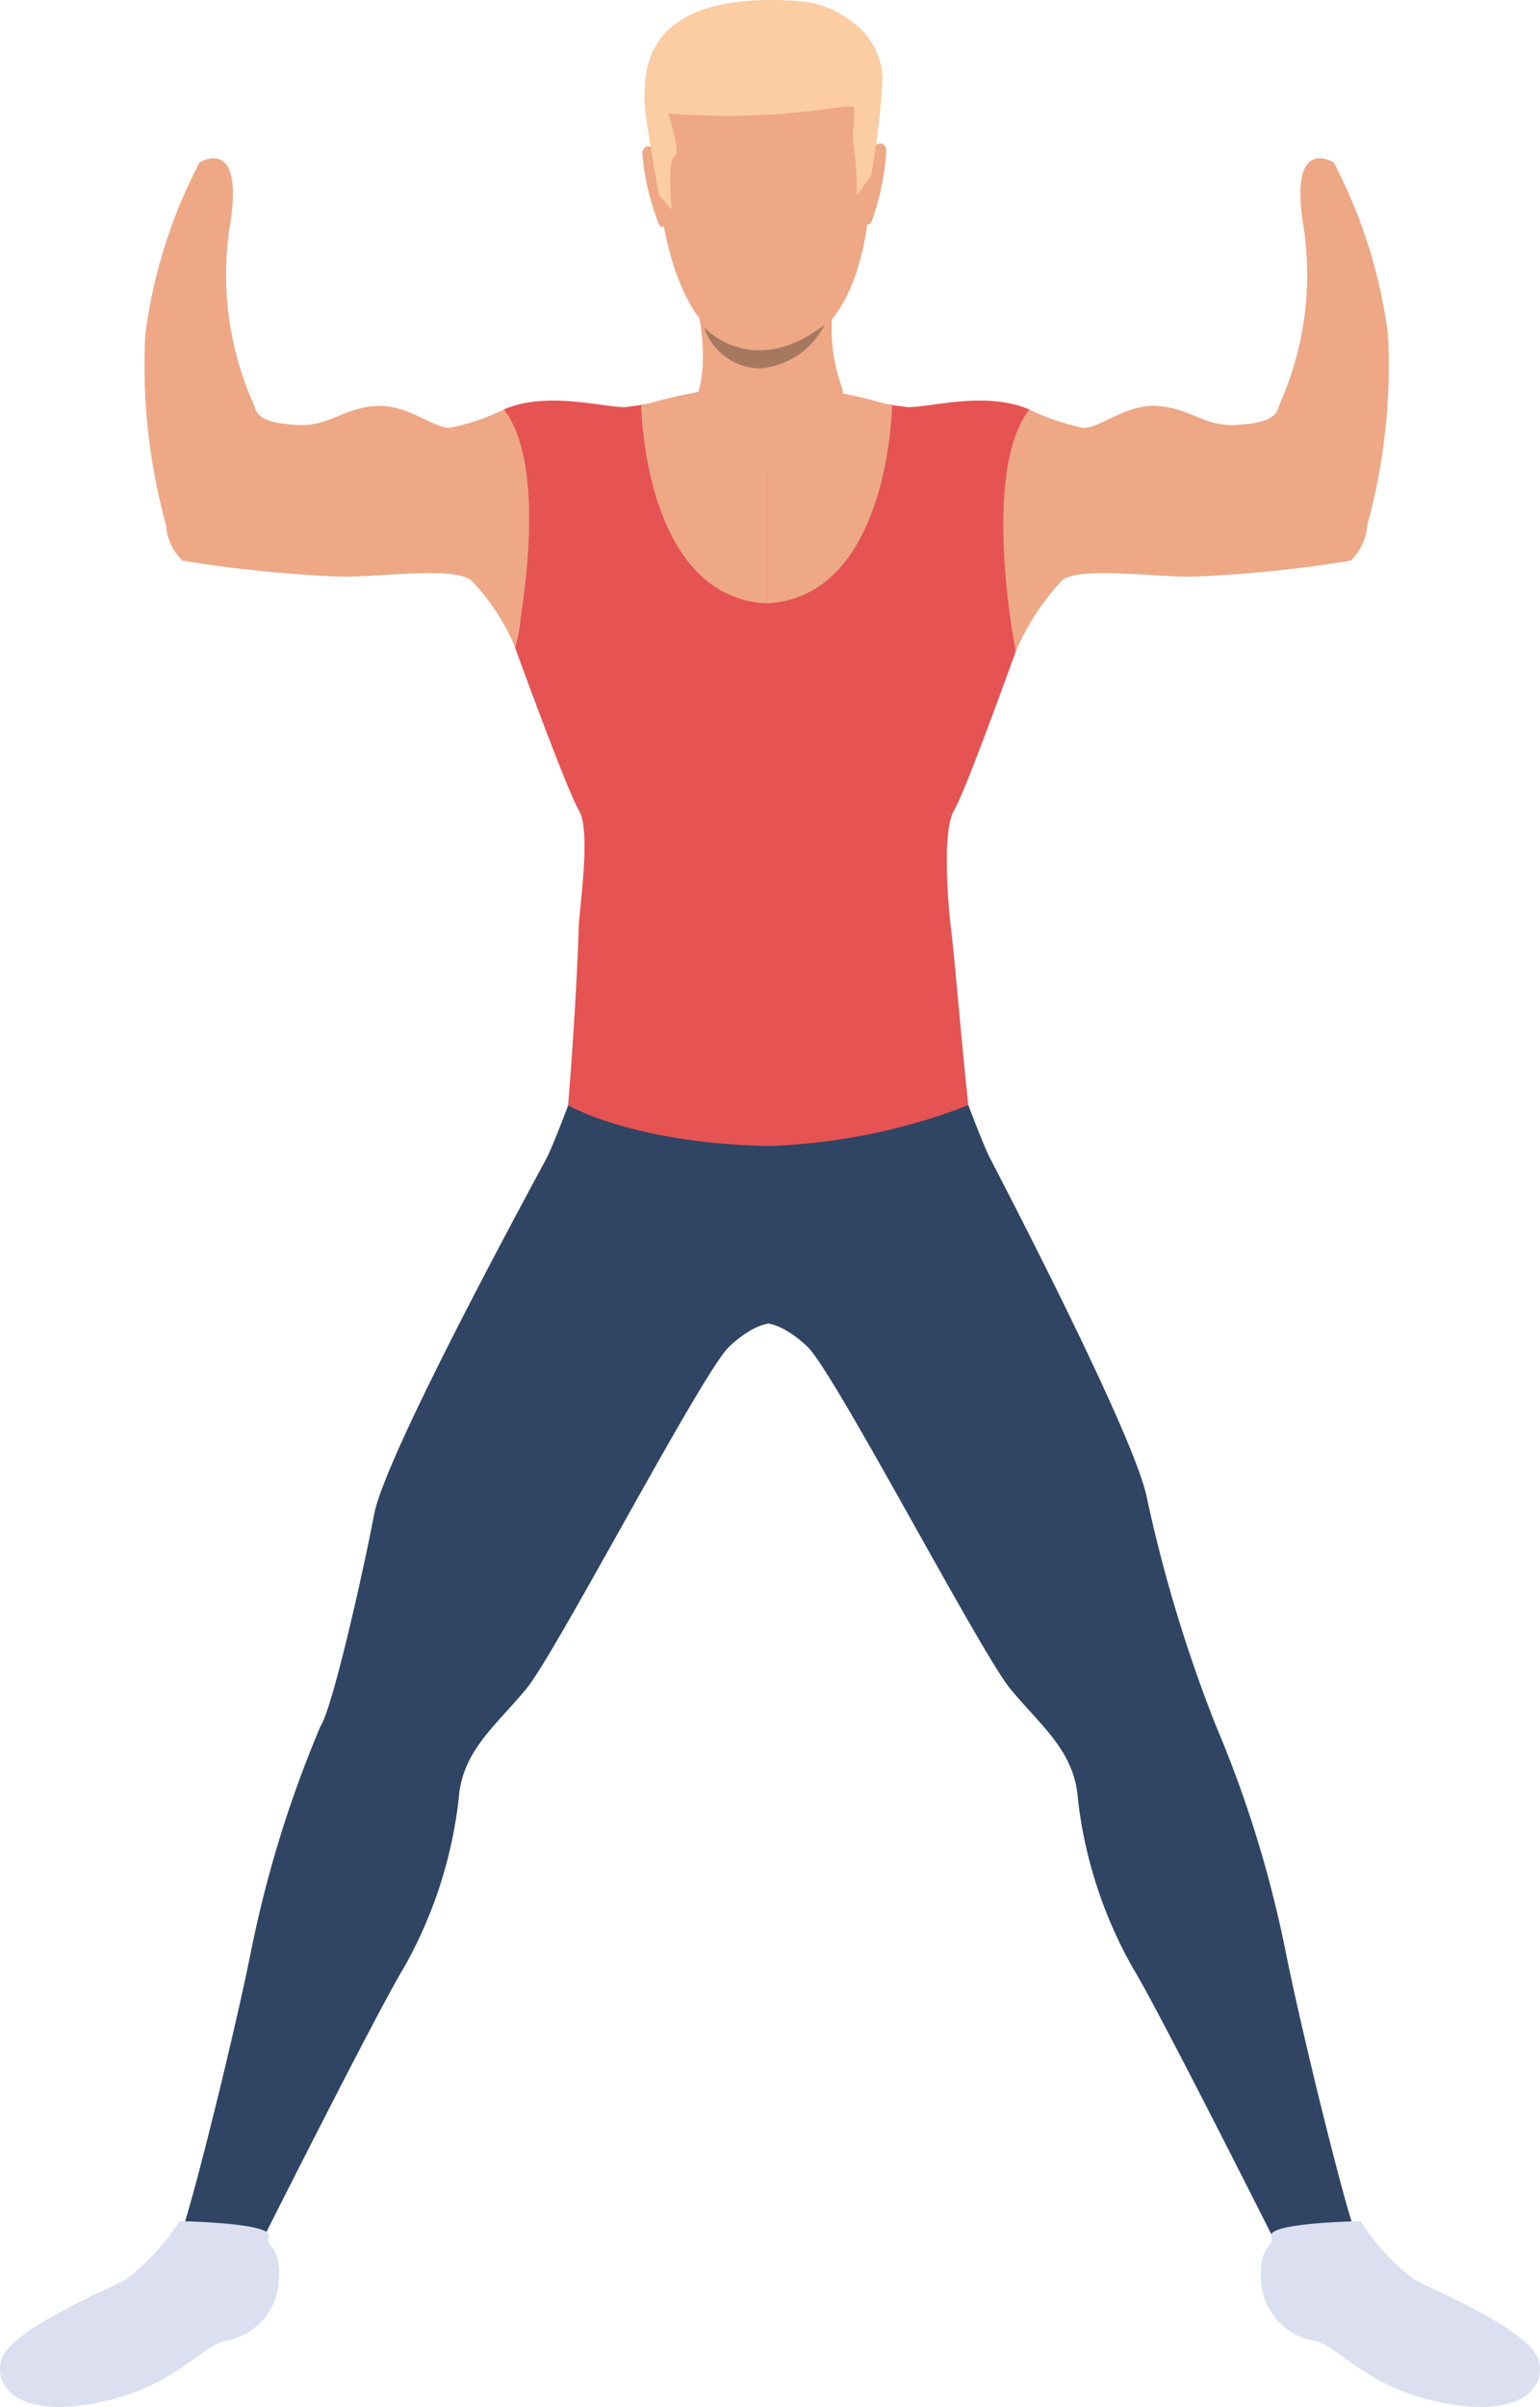 <svg id="Group_8858" data-name="Group 8858" xmlns="http://www.w3.org/2000/svg" width="59.382" height="92.751" viewBox="0 0 59.382 92.751">
    <path id="Path_62" data-name="Path 62" d="M623.063,936.547s.572,1.525.821,2.013,5.607,10.726,6.064,13.126a55.841,55.841,0,0,0,2.668,8.793,44.8,44.8,0,0,1,2.7,8.784c.748,3.66,2.329,9.923,2.661,10.7s-2.869.813-2.869.813-4.657-9.272-5.7-10.98a17.132,17.132,0,0,1-2.121-6.506c-.125-1.871-1.455-2.847-2.619-4.27s-6.778-12.2-7.818-13.176-1.684-.9-1.684-.9v-7.813Z" transform="translate(-585.722 -893.955)" fill="#2f4563"/>
    <path id="Path_63" data-name="Path 63" d="M253.425,936.547s-.572,1.525-.821,2.013-6.206,11.353-6.663,13.753-1.612,7.475-2.069,8.166a44.756,44.756,0,0,0-2.7,8.784c-.748,3.66-2.329,9.923-2.661,10.7s2.869.813,2.869.813,4.657-9.272,5.7-10.98a17.132,17.132,0,0,0,2.12-6.506c.125-1.871,1.455-2.847,2.62-4.27s6.778-12.2,7.817-13.176,1.7-.9,1.7-.9l-.02-7.813Z" transform="translate(-231.515 -893.955)" fill="#2f4563"/>
    <path id="Path_64" data-name="Path 64" d="M940.139,1657.046a8.686,8.686,0,0,0,2.054,2.237c.9.488,4.22,1.854,4.761,2.983.379.791-.14,2.352-3.328,1.836s-4.28-2.237-5.247-2.438a2.5,2.5,0,0,1-2.078-2.364c-.063-1.417.519-1.164.394-1.68S940.139,1657.046,940.139,1657.046Z" transform="translate(-887.68 -1571.453)" fill="#dbdff0"/>
    <path id="Path_65" data-name="Path 65" d="M128.634,1657.046a8.682,8.682,0,0,1-2.054,2.237c-.9.488-4.22,1.854-4.761,2.983-.379.791.14,2.352,3.328,1.836s4.28-2.237,5.247-2.438a2.5,2.5,0,0,0,2.078-2.364c.063-1.417-.519-1.164-.394-1.68S128.634,1657.046,128.634,1657.046Z" transform="translate(-121.712 -1571.453)" fill="#dbdff0"/>
    <path id="Path_66" data-name="Path 66" d="M467.134,484.018c-.849-2.925.428-9.066.428-9.066-1.648-.711-3.77-.088-4.68-.088a21.649,21.649,0,0,1-3.419-.693H455.4a21.647,21.647,0,0,1-3.419.693c-.91,0-3.032-.623-4.68.088,0,0,1.28,6.245.431,9.17,0,0,1.986,5.473,2.466,6.284s.006,3.8-.011,4.558c-.023,1.081-.188,4.158-.407,6.8,0,0,2.434,1.449,7.65,1.573a23.345,23.345,0,0,0,7.78-1.573c-.327-3.15-.538-5.8-.668-6.826-.094-.749-.361-3.724.119-4.534S467.134,484.018,467.134,484.018Z" transform="translate(-427.874 -459.174)" fill="#e55353"/>
    <path id="Path_67" data-name="Path 67" d="M770.913,334.7a9.019,9.019,0,0,0,2.059.7c.658.047,1.68-.952,2.949-.834s1.75.787,2.937.728,1.6-.3,1.68-.738a12.265,12.265,0,0,0,.964-6.816c-.634-3.689,1.151-2.561,1.151-2.561a19.733,19.733,0,0,1,2.091,6.625,23.161,23.161,0,0,1-.8,7.354,2.071,2.071,0,0,1-.634,1.363,50.213,50.213,0,0,1-5.913.611c-1.433.071-4.4-.411-5.2.129a9.421,9.421,0,0,0-1.806,2.767S769.018,337.145,770.913,334.7Z" transform="translate(-731.224 -318.918)" fill="#eea886"/>
    <path id="Path_68" data-name="Path 68" d="M228.3,334.7a9.019,9.019,0,0,1-2.059.7c-.658.047-1.68-.952-2.949-.834s-1.75.787-2.937.728-1.6-.3-1.68-.738a12.271,12.271,0,0,1-.963-6.816c.634-3.689-1.151-2.561-1.151-2.561a19.731,19.731,0,0,0-2.091,6.625,23.163,23.163,0,0,0,.8,7.354,2.07,2.07,0,0,0,.634,1.363,50.211,50.211,0,0,0,5.913.611c1.433.071,4.4-.411,5.2.129a8.449,8.449,0,0,1,1.716,2.609S230.193,337.145,228.3,334.7Z" transform="translate(-208.867 -318.918)" fill="#eea886"/>
    <path id="Path_69" data-name="Path 69" d="M574.865,401.089a6.5,6.5,0,0,0,.326,3.251s.686,3.066-2.464,3.274A2.823,2.823,0,0,1,569.442,405s.732-1.029.168-3.774S574.865,401.089,574.865,401.089Z" transform="translate(-542.721 -389.4)" fill="#eea886"/>
    <g id="Group_8849" data-name="Group 8849" transform="translate(25.267 0.515)">
        <path id="Path_70" data-name="Path 70" d="M549.783,231.543s4.049.562,3.577,7.04-4.044,6.027-4.282,6.025-3.572.2-4.006-7.69C545.071,236.918,544.829,231.084,549.783,231.543Z" transform="translate(-545.069 -231.517)" fill="#eea886"/>
    </g>
    <g id="Group_8850" data-name="Group 8850" transform="translate(33.403 5.531)">
        <path id="Path_71" data-name="Path 71" d="M681.577,315.8s.431-.493.6-.007a9.622,9.622,0,0,1-.569,2.787s-.077.192-.185.09A24.231,24.231,0,0,1,681.577,315.8Z" transform="translate(-681.401 -315.579)" fill="#eea886"/>
    </g>
    <g id="Group_8851" data-name="Group 8851" transform="translate(24.739 5.64)">
        <path id="Path_72" data-name="Path 72" d="M536.857,317.608s-.444-.482-.6.007a9.477,9.477,0,0,0,.639,2.773s.081.19.187.085A24.267,24.267,0,0,0,536.857,317.608Z" transform="translate(-536.231 -317.396)" fill="#eea886"/>
    </g>
    <g id="Group_8852" data-name="Group 8852" transform="translate(24.844 0)">
        <path id="Path_73" data-name="Path 73" d="M546.742,229.641l-.56.8a16.141,16.141,0,0,0-.121-2c-.1-.27.083-1.221,0-1.415s-2.748.594-7.156.243c0,0,.524,1.551.239,1.669s-.1,2.033-.1,2.033l-.487-.538s-.609-3.267-.568-3.815c.053-.73-.269-4.127,5.933-3.679a3.741,3.741,0,0,1,1.972.725,2.8,2.8,0,0,1,1.282,2.308A35.673,35.673,0,0,1,546.742,229.641Z" transform="translate(-537.986 -222.897)" fill="#fccca2"/>
    </g>
    <path id="Path_74" data-name="Path 74" d="M576.627,432.607s1.843,2.058,4.647-.1a3.077,3.077,0,0,1-2.44,1.683A2.306,2.306,0,0,1,576.627,432.607Z" transform="translate(-549.477 -419.994)" fill="#a77860"/>
    <path id="Path_75" data-name="Path 75" d="M535.967,471.293s.1,7.388,4.837,7.617v-8.476A21.694,21.694,0,0,0,535.967,471.293Z" transform="translate(-511.243 -455.66)" fill="#eea886"/>
    <path id="Path_76" data-name="Path 76" d="M621.843,471.293s-.1,7.388-4.837,7.617v-8.476A21.7,21.7,0,0,1,621.843,471.293Z" transform="translate(-587.446 -455.66)" fill="#eea886"/>
</svg>
